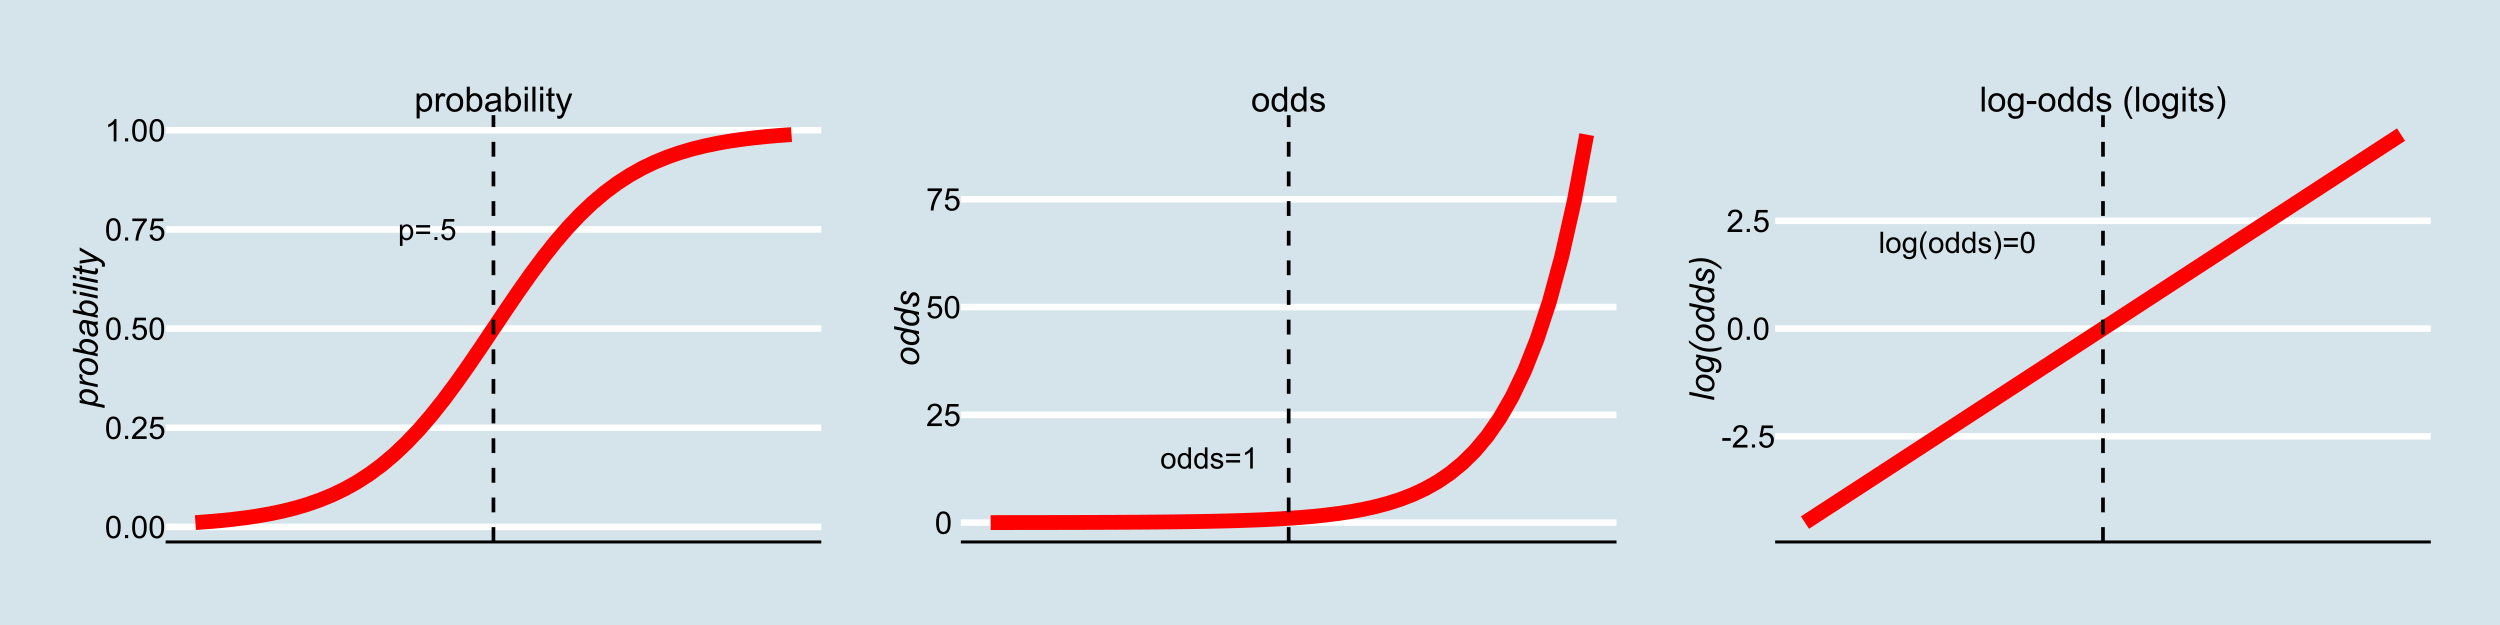 <?xml version="1.0" encoding="UTF-8"?>
<svg xmlns="http://www.w3.org/2000/svg" xmlns:xlink="http://www.w3.org/1999/xlink" width="720pt" height="180pt" viewBox="0 0 720 180" version="1.1">
<defs>
<g>
<symbol overflow="visible" id="glyph0-0">
<path style="stroke:none;" d="M 1.066 0 L 1.066 -5.336 L 5.336 -5.336 L 5.336 0 Z M 1.199 -0.133 L 5.203 -0.133 L 5.203 -5.203 L 1.199 -5.203 Z M 1.199 -0.133 "/>
</symbol>
<symbol overflow="visible" id="glyph0-1">
<path style="stroke:none;" d="M 0.562 1.695 L 0.562 -4.426 L 1.246 -4.426 L 1.246 -3.852 C 1.406 -4.07 1.59 -4.238 1.793 -4.355 C 1.996 -4.465 2.242 -4.523 2.531 -4.527 C 2.906 -4.523 3.238 -4.426 3.531 -4.234 C 3.816 -4.035 4.035 -3.762 4.184 -3.41 C 4.332 -3.055 4.406 -2.664 4.406 -2.246 C 4.406 -1.789 4.324 -1.383 4.16 -1.023 C 3.996 -0.66 3.758 -0.383 3.453 -0.188 C 3.141 0.004 2.816 0.098 2.477 0.102 C 2.223 0.098 1.996 0.051 1.801 -0.055 C 1.598 -0.156 1.438 -0.293 1.312 -0.457 L 1.312 1.695 Z M 1.242 -2.188 C 1.242 -1.613 1.355 -1.191 1.586 -0.922 C 1.816 -0.648 2.098 -0.516 2.426 -0.516 C 2.758 -0.516 3.043 -0.656 3.281 -0.938 C 3.516 -1.219 3.633 -1.656 3.637 -2.25 C 3.633 -2.812 3.516 -3.234 3.289 -3.516 C 3.055 -3.797 2.781 -3.938 2.461 -3.938 C 2.141 -3.938 1.855 -3.785 1.609 -3.488 C 1.363 -3.188 1.242 -2.754 1.242 -2.188 Z M 1.242 -2.188 "/>
</symbol>
<symbol overflow="visible" id="glyph0-2">
<path style="stroke:none;" d="M 4.508 -3.594 L 0.477 -3.594 L 0.477 -4.293 L 4.508 -4.293 Z M 4.508 -1.738 L 0.477 -1.738 L 0.477 -2.438 L 4.508 -2.438 Z M 4.508 -1.738 "/>
</symbol>
<symbol overflow="visible" id="glyph0-3">
<path style="stroke:none;" d="M 0.773 0 L 0.773 -0.855 L 1.629 -0.855 L 1.629 0 Z M 0.773 0 "/>
</symbol>
<symbol overflow="visible" id="glyph0-4">
<path style="stroke:none;" d="M 0.355 -1.602 L 1.141 -1.668 C 1.199 -1.281 1.336 -0.992 1.547 -0.801 C 1.758 -0.605 2.012 -0.508 2.316 -0.512 C 2.676 -0.508 2.984 -0.645 3.234 -0.918 C 3.484 -1.188 3.609 -1.551 3.609 -2.004 C 3.609 -2.434 3.488 -2.77 3.246 -3.016 C 3.004 -3.262 2.688 -3.387 2.305 -3.387 C 2.059 -3.387 1.84 -3.332 1.648 -3.223 C 1.453 -3.113 1.301 -2.969 1.191 -2.797 L 0.488 -2.887 L 1.078 -6.027 L 4.117 -6.027 L 4.117 -5.309 L 1.68 -5.309 L 1.352 -3.668 C 1.715 -3.922 2.098 -4.047 2.504 -4.051 C 3.035 -4.047 3.488 -3.863 3.855 -3.496 C 4.223 -3.125 4.406 -2.648 4.406 -2.07 C 4.406 -1.516 4.242 -1.039 3.922 -0.637 C 3.527 -0.141 2.992 0.105 2.316 0.105 C 1.758 0.105 1.305 -0.047 0.957 -0.359 C 0.602 -0.668 0.402 -1.082 0.355 -1.602 Z M 0.355 -1.602 "/>
</symbol>
<symbol overflow="visible" id="glyph0-5">
<path style="stroke:none;" d="M 0.285 -2.215 C 0.281 -3.031 0.508 -3.637 0.969 -4.035 C 1.344 -4.359 1.809 -4.523 2.359 -4.527 C 2.965 -4.523 3.461 -4.324 3.852 -3.93 C 4.234 -3.527 4.43 -2.977 4.43 -2.277 C 4.43 -1.703 4.344 -1.254 4.172 -0.93 C 4 -0.602 3.75 -0.348 3.426 -0.168 C 3.098 0.012 2.742 0.098 2.359 0.102 C 1.738 0.098 1.238 -0.098 0.855 -0.496 C 0.473 -0.891 0.281 -1.465 0.285 -2.215 Z M 1.055 -2.215 C 1.055 -1.645 1.176 -1.219 1.426 -0.938 C 1.668 -0.656 1.98 -0.516 2.359 -0.516 C 2.73 -0.516 3.039 -0.656 3.289 -0.941 C 3.531 -1.223 3.656 -1.656 3.66 -2.238 C 3.656 -2.785 3.531 -3.199 3.285 -3.48 C 3.035 -3.762 2.727 -3.902 2.359 -3.906 C 1.98 -3.902 1.668 -3.762 1.426 -3.484 C 1.176 -3.199 1.055 -2.777 1.055 -2.215 Z M 1.055 -2.215 "/>
</symbol>
<symbol overflow="visible" id="glyph0-6">
<path style="stroke:none;" d="M 3.434 0 L 3.434 -0.559 C 3.152 -0.117 2.738 0.098 2.195 0.102 C 1.84 0.098 1.516 0.004 1.223 -0.191 C 0.926 -0.383 0.695 -0.656 0.535 -1.008 C 0.371 -1.355 0.293 -1.754 0.293 -2.207 C 0.293 -2.648 0.363 -3.051 0.512 -3.41 C 0.656 -3.77 0.879 -4.043 1.176 -4.238 C 1.469 -4.426 1.797 -4.523 2.164 -4.527 C 2.426 -4.523 2.664 -4.465 2.875 -4.355 C 3.082 -4.238 3.25 -4.094 3.383 -3.918 L 3.383 -6.109 L 4.129 -6.109 L 4.129 0 Z M 1.062 -2.207 C 1.059 -1.641 1.18 -1.219 1.422 -0.938 C 1.66 -0.656 1.941 -0.516 2.266 -0.516 C 2.59 -0.516 2.867 -0.648 3.102 -0.918 C 3.328 -1.184 3.445 -1.594 3.445 -2.145 C 3.445 -2.75 3.328 -3.195 3.094 -3.48 C 2.859 -3.762 2.57 -3.902 2.234 -3.906 C 1.898 -3.902 1.621 -3.766 1.398 -3.496 C 1.172 -3.223 1.059 -2.793 1.062 -2.207 Z M 1.062 -2.207 "/>
</symbol>
<symbol overflow="visible" id="glyph0-7">
<path style="stroke:none;" d="M 0.262 -1.32 L 1.004 -1.438 C 1.043 -1.137 1.16 -0.91 1.352 -0.754 C 1.539 -0.594 1.805 -0.516 2.152 -0.516 C 2.492 -0.516 2.75 -0.586 2.918 -0.727 C 3.082 -0.867 3.164 -1.031 3.168 -1.223 C 3.164 -1.391 3.09 -1.523 2.945 -1.621 C 2.84 -1.688 2.586 -1.773 2.18 -1.875 C 1.629 -2.012 1.246 -2.129 1.035 -2.234 C 0.82 -2.332 0.66 -2.473 0.551 -2.656 C 0.441 -2.832 0.387 -3.031 0.387 -3.25 C 0.387 -3.445 0.43 -3.629 0.523 -3.797 C 0.609 -3.965 0.734 -4.105 0.891 -4.219 C 1.008 -4.305 1.164 -4.375 1.367 -4.438 C 1.566 -4.492 1.785 -4.523 2.016 -4.527 C 2.363 -4.523 2.668 -4.473 2.93 -4.375 C 3.191 -4.273 3.383 -4.137 3.512 -3.969 C 3.633 -3.797 3.723 -3.57 3.773 -3.285 L 3.039 -3.184 C 3.004 -3.41 2.906 -3.59 2.746 -3.719 C 2.586 -3.844 2.359 -3.906 2.07 -3.91 C 1.723 -3.906 1.477 -3.852 1.332 -3.738 C 1.184 -3.621 1.113 -3.488 1.113 -3.34 C 1.113 -3.238 1.141 -3.148 1.203 -3.074 C 1.262 -2.992 1.359 -2.926 1.492 -2.875 C 1.566 -2.848 1.789 -2.785 2.156 -2.684 C 2.684 -2.543 3.051 -2.426 3.266 -2.336 C 3.473 -2.242 3.637 -2.109 3.758 -1.941 C 3.875 -1.766 3.938 -1.555 3.938 -1.301 C 3.938 -1.051 3.863 -0.812 3.719 -0.594 C 3.57 -0.367 3.359 -0.195 3.086 -0.078 C 2.809 0.043 2.5 0.098 2.156 0.102 C 1.578 0.098 1.137 -0.02 0.84 -0.258 C 0.535 -0.496 0.344 -0.848 0.262 -1.32 Z M 0.262 -1.32 "/>
</symbol>
<symbol overflow="visible" id="glyph0-8">
<path style="stroke:none;" d="M 3.18 0 L 2.43 0 L 2.43 -4.781 C 2.246 -4.609 2.008 -4.434 1.719 -4.262 C 1.422 -4.086 1.16 -3.957 0.93 -3.875 L 0.93 -4.602 C 1.348 -4.797 1.715 -5.035 2.027 -5.316 C 2.34 -5.594 2.562 -5.867 2.695 -6.137 L 3.18 -6.137 Z M 3.18 0 "/>
</symbol>
<symbol overflow="visible" id="glyph0-9">
<path style="stroke:none;" d="M 0.547 0 L 0.547 -6.109 L 1.297 -6.109 L 1.297 0 Z M 0.547 0 "/>
</symbol>
<symbol overflow="visible" id="glyph0-10">
<path style="stroke:none;" d="M 0.426 0.367 L 1.156 0.477 C 1.18 0.695 1.266 0.859 1.41 0.969 C 1.594 1.102 1.848 1.172 2.172 1.176 C 2.516 1.172 2.781 1.102 2.973 0.965 C 3.16 0.824 3.289 0.629 3.359 0.383 C 3.395 0.227 3.414 -0.09 3.414 -0.578 C 3.082 -0.191 2.672 0 2.188 0 C 1.574 0 1.105 -0.219 0.773 -0.656 C 0.438 -1.094 0.27 -1.621 0.273 -2.238 C 0.27 -2.66 0.348 -3.047 0.504 -3.406 C 0.656 -3.758 0.875 -4.035 1.168 -4.234 C 1.457 -4.426 1.801 -4.523 2.191 -4.527 C 2.715 -4.523 3.145 -4.312 3.484 -3.895 L 3.484 -4.426 L 4.176 -4.426 L 4.176 -0.602 C 4.172 0.09 4.102 0.574 3.965 0.863 C 3.82 1.148 3.598 1.379 3.297 1.547 C 2.992 1.711 2.617 1.793 2.176 1.797 C 1.645 1.793 1.219 1.672 0.895 1.438 C 0.57 1.195 0.414 0.84 0.426 0.367 Z M 1.047 -2.293 C 1.043 -1.707 1.156 -1.285 1.391 -1.02 C 1.617 -0.754 1.906 -0.621 2.258 -0.621 C 2.602 -0.621 2.891 -0.754 3.125 -1.02 C 3.355 -1.285 3.473 -1.699 3.477 -2.266 C 3.473 -2.805 3.352 -3.215 3.113 -3.492 C 2.871 -3.766 2.582 -3.902 2.246 -3.906 C 1.91 -3.902 1.629 -3.766 1.395 -3.5 C 1.16 -3.227 1.043 -2.824 1.047 -2.293 Z M 1.047 -2.293 "/>
</symbol>
<symbol overflow="visible" id="glyph0-11">
<path style="stroke:none;" d="M 1.996 1.797 C 1.578 1.27 1.227 0.66 0.945 -0.035 C 0.656 -0.734 0.516 -1.461 0.516 -2.215 C 0.516 -2.875 0.621 -3.508 0.836 -4.113 C 1.082 -4.816 1.469 -5.516 1.996 -6.215 L 2.535 -6.215 C 2.195 -5.633 1.973 -5.219 1.867 -4.977 C 1.695 -4.59 1.562 -4.191 1.469 -3.777 C 1.348 -3.254 1.289 -2.73 1.289 -2.207 C 1.289 -0.867 1.703 0.465 2.535 1.797 Z M 1.996 1.797 "/>
</symbol>
<symbol overflow="visible" id="glyph0-12">
<path style="stroke:none;" d="M 1.055 1.797 L 0.516 1.797 C 1.344 0.465 1.758 -0.867 1.762 -2.207 C 1.758 -2.727 1.699 -3.246 1.582 -3.762 C 1.488 -4.18 1.355 -4.578 1.188 -4.965 C 1.074 -5.211 0.852 -5.629 0.516 -6.215 L 1.055 -6.215 C 1.578 -5.516 1.965 -4.816 2.215 -4.113 C 2.426 -3.508 2.531 -2.875 2.535 -2.215 C 2.531 -1.461 2.387 -0.734 2.102 -0.035 C 1.812 0.66 1.465 1.27 1.055 1.797 Z M 1.055 1.797 "/>
</symbol>
<symbol overflow="visible" id="glyph0-13">
<path style="stroke:none;" d="M 0.355 -3.012 C 0.352 -3.734 0.426 -4.316 0.578 -4.758 C 0.723 -5.195 0.941 -5.535 1.238 -5.777 C 1.527 -6.016 1.898 -6.133 2.348 -6.137 C 2.672 -6.133 2.961 -6.066 3.211 -5.938 C 3.457 -5.801 3.66 -5.609 3.82 -5.363 C 3.98 -5.113 4.105 -4.812 4.199 -4.457 C 4.289 -4.098 4.336 -3.617 4.34 -3.012 C 4.336 -2.293 4.262 -1.715 4.117 -1.277 C 3.969 -0.836 3.75 -0.492 3.457 -0.254 C 3.16 -0.012 2.789 0.105 2.348 0.105 C 1.758 0.105 1.293 -0.105 0.957 -0.531 C 0.551 -1.035 0.352 -1.863 0.355 -3.012 Z M 1.125 -3.012 C 1.125 -2.008 1.242 -1.34 1.477 -1.008 C 1.711 -0.676 2 -0.508 2.348 -0.512 C 2.688 -0.508 2.977 -0.676 3.215 -1.012 C 3.445 -1.344 3.562 -2.012 3.566 -3.012 C 3.562 -4.02 3.445 -4.688 3.215 -5.02 C 2.977 -5.348 2.684 -5.512 2.34 -5.516 C 1.988 -5.512 1.715 -5.367 1.512 -5.078 C 1.254 -4.703 1.125 -4.016 1.125 -3.012 Z M 1.125 -3.012 "/>
</symbol>
<symbol overflow="visible" id="glyph1-0">
<path style="stroke:none;" d="M 1.125 0 L 1.125 -5.625 L 5.625 -5.625 L 5.625 0 Z M 1.266 -0.141 L 5.484 -0.141 L 5.484 -5.484 L 1.266 -5.484 Z M 1.266 -0.141 "/>
</symbol>
<symbol overflow="visible" id="glyph1-1">
<path style="stroke:none;" d="M 0.375 -3.176 C 0.375 -3.938 0.453 -4.551 0.609 -5.016 C 0.766 -5.477 0.996 -5.832 1.305 -6.09 C 1.613 -6.34 2.004 -6.469 2.473 -6.469 C 2.816 -6.469 3.117 -6.398 3.383 -6.258 C 3.641 -6.117 3.855 -5.914 4.027 -5.656 C 4.195 -5.391 4.332 -5.074 4.43 -4.699 C 4.523 -4.324 4.57 -3.816 4.574 -3.176 C 4.57 -2.418 4.492 -1.805 4.34 -1.344 C 4.184 -0.875 3.953 -0.52 3.645 -0.27 C 3.332 -0.02 2.941 0.105 2.473 0.109 C 1.852 0.105 1.363 -0.113 1.012 -0.559 C 0.586 -1.09 0.375 -1.965 0.375 -3.176 Z M 1.188 -3.176 C 1.184 -2.117 1.309 -1.41 1.559 -1.062 C 1.805 -0.711 2.109 -0.539 2.473 -0.539 C 2.836 -0.539 3.141 -0.715 3.391 -1.066 C 3.637 -1.418 3.762 -2.121 3.762 -3.176 C 3.762 -4.238 3.637 -4.941 3.391 -5.289 C 3.141 -5.637 2.832 -5.812 2.465 -5.812 C 2.102 -5.812 1.812 -5.656 1.594 -5.352 C 1.32 -4.957 1.184 -4.234 1.188 -3.176 Z M 1.188 -3.176 "/>
</symbol>
<symbol overflow="visible" id="glyph1-2">
<path style="stroke:none;" d="M 0.816 0 L 0.816 -0.902 L 1.719 -0.902 L 1.719 0 Z M 0.816 0 "/>
</symbol>
<symbol overflow="visible" id="glyph1-3">
<path style="stroke:none;" d="M 4.531 -0.762 L 4.531 0 L 0.273 0 C 0.266 -0.188 0.297 -0.371 0.363 -0.551 C 0.473 -0.84 0.645 -1.125 0.883 -1.406 C 1.121 -1.688 1.469 -2.012 1.922 -2.383 C 2.617 -2.953 3.09 -3.406 3.34 -3.746 C 3.586 -4.078 3.707 -4.398 3.711 -4.699 C 3.707 -5.012 3.594 -5.273 3.371 -5.488 C 3.145 -5.703 2.855 -5.812 2.496 -5.812 C 2.113 -5.812 1.809 -5.695 1.582 -5.469 C 1.352 -5.238 1.234 -4.926 1.234 -4.523 L 0.422 -4.605 C 0.477 -5.211 0.684 -5.672 1.047 -5.992 C 1.41 -6.309 1.898 -6.469 2.516 -6.469 C 3.129 -6.469 3.617 -6.297 3.98 -5.953 C 4.34 -5.609 4.523 -5.184 4.523 -4.68 C 4.523 -4.418 4.469 -4.164 4.363 -3.918 C 4.258 -3.668 4.082 -3.406 3.84 -3.133 C 3.59 -2.855 3.184 -2.477 2.617 -2 C 2.141 -1.598 1.836 -1.328 1.703 -1.188 C 1.566 -1.043 1.457 -0.902 1.371 -0.762 Z M 4.531 -0.762 "/>
</symbol>
<symbol overflow="visible" id="glyph1-4">
<path style="stroke:none;" d="M 0.375 -1.688 L 1.203 -1.758 C 1.262 -1.352 1.406 -1.047 1.633 -0.844 C 1.855 -0.641 2.125 -0.539 2.445 -0.539 C 2.82 -0.539 3.145 -0.68 3.41 -0.969 C 3.672 -1.254 3.801 -1.637 3.805 -2.113 C 3.801 -2.562 3.676 -2.918 3.426 -3.18 C 3.172 -3.441 2.84 -3.574 2.43 -3.574 C 2.172 -3.574 1.941 -3.516 1.738 -3.398 C 1.531 -3.281 1.371 -3.129 1.258 -2.949 L 0.516 -3.047 L 1.137 -6.355 L 4.344 -6.355 L 4.344 -5.598 L 1.77 -5.598 L 1.422 -3.867 C 1.809 -4.137 2.215 -4.27 2.641 -4.273 C 3.199 -4.27 3.672 -4.074 4.062 -3.688 C 4.445 -3.293 4.641 -2.793 4.645 -2.184 C 4.641 -1.598 4.473 -1.094 4.137 -0.672 C 3.723 -0.152 3.156 0.105 2.445 0.109 C 1.852 0.105 1.375 -0.055 1.008 -0.383 C 0.637 -0.707 0.426 -1.145 0.375 -1.688 Z M 0.375 -1.688 "/>
</symbol>
<symbol overflow="visible" id="glyph1-5">
<path style="stroke:none;" d="M 0.426 -5.598 L 0.426 -6.359 L 4.598 -6.359 L 4.598 -5.742 C 4.184 -5.305 3.777 -4.723 3.375 -4.004 C 2.973 -3.277 2.66 -2.535 2.445 -1.77 C 2.281 -1.23 2.18 -0.641 2.141 0 L 1.328 0 C 1.332 -0.508 1.43 -1.117 1.625 -1.836 C 1.812 -2.551 2.086 -3.246 2.445 -3.914 C 2.797 -4.578 3.176 -5.137 3.582 -5.598 Z M 0.426 -5.598 "/>
</symbol>
<symbol overflow="visible" id="glyph1-6">
<path style="stroke:none;" d="M 3.352 0 L 2.562 0 L 2.562 -5.039 C 2.367 -4.859 2.117 -4.676 1.812 -4.496 C 1.5 -4.309 1.223 -4.172 0.98 -4.086 L 0.98 -4.852 C 1.418 -5.059 1.805 -5.309 2.141 -5.605 C 2.469 -5.898 2.703 -6.188 2.844 -6.469 L 3.352 -6.469 Z M 3.352 0 "/>
</symbol>
<symbol overflow="visible" id="glyph1-7">
<path style="stroke:none;" d="M 0.285 -1.934 L 0.285 -2.73 L 2.715 -2.73 L 2.715 -1.934 Z M 0.285 -1.934 "/>
</symbol>
<symbol overflow="visible" id="glyph2-0">
<path style="stroke:none;" d="M 0 -1.25 L -6.25 -1.25 L -6.25 -6.25 L 0 -6.25 Z M -0.156 -1.406 L -0.156 -6.094 L -6.094 -6.094 L -6.094 -1.406 Z M -0.156 -1.406 "/>
</symbol>
<symbol overflow="visible" id="glyph2-1">
<path style="stroke:none;" d="M 1.988 0.102 L -5.188 -1.398 L -5.188 -2.211 L -4.461 -2.062 C -4.773 -2.363 -4.996 -2.633 -5.121 -2.875 C -5.242 -3.113 -5.301 -3.367 -5.305 -3.633 C -5.301 -4.125 -5.121 -4.535 -4.762 -4.863 C -4.398 -5.188 -3.883 -5.348 -3.219 -5.352 C -2.672 -5.348 -2.18 -5.258 -1.738 -5.082 C -1.293 -4.898 -0.938 -4.68 -0.668 -4.422 C -0.395 -4.16 -0.195 -3.898 -0.07 -3.633 C 0.055 -3.367 0.117 -3.094 0.117 -2.812 C 0.117 -2.188 -0.195 -1.703 -0.828 -1.367 L 1.988 -0.781 Z M -2.117 -1.645 C -1.727 -1.641 -1.461 -1.668 -1.312 -1.727 C -1.102 -1.809 -0.93 -1.941 -0.801 -2.129 C -0.668 -2.309 -0.602 -2.523 -0.605 -2.773 C -0.602 -3.277 -0.887 -3.688 -1.461 -4.004 C -2.031 -4.312 -2.617 -4.469 -3.211 -4.473 C -3.648 -4.469 -3.988 -4.363 -4.23 -4.156 C -4.469 -3.945 -4.586 -3.688 -4.59 -3.375 C -4.586 -3.148 -4.527 -2.938 -4.41 -2.75 C -4.289 -2.555 -4.113 -2.379 -3.879 -2.215 C -3.641 -2.051 -3.352 -1.914 -3.012 -1.805 C -2.668 -1.695 -2.367 -1.641 -2.117 -1.645 Z M -2.117 -1.645 "/>
</symbol>
<symbol overflow="visible" id="glyph2-2">
<path style="stroke:none;" d="M 0 -0.332 L -5.188 -1.418 L -5.188 -2.199 L -4.125 -1.977 C -4.523 -2.242 -4.82 -2.504 -5.016 -2.762 C -5.207 -3.012 -5.301 -3.273 -5.305 -3.547 C -5.301 -3.719 -5.238 -3.938 -5.113 -4.195 L -4.293 -3.832 C -4.398 -3.68 -4.453 -3.512 -4.457 -3.332 C -4.453 -3.02 -4.281 -2.703 -3.938 -2.379 C -3.594 -2.051 -2.973 -1.793 -2.078 -1.613 L 0 -1.172 Z M 0 -0.332 "/>
</symbol>
<symbol overflow="visible" id="glyph2-3">
<path style="stroke:none;" d="M -1.969 -0.488 C -2.977 -0.484 -3.812 -0.785 -4.484 -1.383 C -5.027 -1.875 -5.301 -2.52 -5.305 -3.316 C -5.301 -3.941 -5.105 -4.441 -4.719 -4.824 C -4.324 -5.203 -3.797 -5.395 -3.133 -5.398 C -2.535 -5.395 -1.98 -5.277 -1.473 -5.039 C -0.957 -4.797 -0.566 -4.453 -0.293 -4.012 C -0.02 -3.562 0.117 -3.094 0.117 -2.609 C 0.117 -2.199 0.031 -1.832 -0.141 -1.504 C -0.312 -1.172 -0.555 -0.922 -0.871 -0.75 C -1.188 -0.574 -1.555 -0.484 -1.969 -0.488 Z M -2.055 -1.371 C -1.566 -1.371 -1.195 -1.488 -0.945 -1.723 C -0.688 -1.957 -0.562 -2.254 -0.566 -2.617 C -0.562 -2.801 -0.602 -2.988 -0.68 -3.176 C -0.758 -3.363 -0.875 -3.535 -1.031 -3.695 C -1.188 -3.855 -1.363 -3.992 -1.562 -4.105 C -1.762 -4.215 -1.977 -4.305 -2.211 -4.375 C -2.531 -4.473 -2.844 -4.523 -3.141 -4.527 C -3.609 -4.523 -3.973 -4.406 -4.23 -4.172 C -4.488 -3.938 -4.617 -3.641 -4.617 -3.281 C -4.617 -3.004 -4.551 -2.75 -4.418 -2.523 C -4.285 -2.293 -4.09 -2.086 -3.84 -1.906 C -3.582 -1.719 -3.289 -1.586 -2.957 -1.5 C -2.617 -1.414 -2.316 -1.371 -2.055 -1.371 Z M -2.055 -1.371 "/>
</symbol>
<symbol overflow="visible" id="glyph2-4">
<path style="stroke:none;" d="M 0 -0.332 L -7.156 -1.828 L -7.156 -2.711 L -4.602 -2.18 C -4.852 -2.457 -5.035 -2.707 -5.145 -2.938 C -5.25 -3.164 -5.301 -3.402 -5.305 -3.652 C -5.301 -4.133 -5.121 -4.539 -4.762 -4.863 C -4.398 -5.188 -3.871 -5.348 -3.184 -5.352 C -2.723 -5.348 -2.305 -5.285 -1.922 -5.156 C -1.539 -5.023 -1.219 -4.859 -0.961 -4.672 C -0.703 -4.477 -0.496 -4.277 -0.344 -4.074 C -0.188 -3.867 -0.074 -3.66 0 -3.445 C 0.078 -3.23 0.117 -3.023 0.117 -2.828 C 0.117 -2.48 0.027 -2.18 -0.152 -1.922 C -0.332 -1.66 -0.605 -1.457 -0.98 -1.312 L 0 -1.109 Z M -2.129 -1.641 L -1.961 -1.637 C -1.516 -1.633 -1.18 -1.738 -0.949 -1.953 C -0.719 -2.16 -0.602 -2.426 -0.605 -2.742 C -0.602 -3.051 -0.711 -3.332 -0.93 -3.594 C -1.145 -3.852 -1.48 -4.066 -1.941 -4.234 C -2.398 -4.398 -2.824 -4.48 -3.211 -4.484 C -3.648 -4.48 -3.984 -4.375 -4.227 -4.168 C -4.465 -3.953 -4.586 -3.695 -4.59 -3.391 C -4.586 -3.066 -4.465 -2.773 -4.219 -2.508 C -3.973 -2.242 -3.594 -2.02 -3.086 -1.84 C -2.703 -1.707 -2.383 -1.641 -2.129 -1.641 Z M -2.129 -1.641 "/>
</symbol>
<symbol overflow="visible" id="glyph2-5">
<path style="stroke:none;" d="M -0.645 -3.828 C -0.379 -3.516 -0.184 -3.223 -0.066 -2.941 C 0.059 -2.66 0.117 -2.355 0.117 -2.035 C 0.117 -1.555 -0.023 -1.172 -0.305 -0.879 C -0.586 -0.586 -0.945 -0.438 -1.387 -0.441 C -1.672 -0.438 -1.93 -0.504 -2.156 -0.637 C -2.379 -0.766 -2.555 -0.941 -2.691 -1.16 C -2.824 -1.379 -2.922 -1.645 -2.984 -1.965 C -3.02 -2.16 -3.051 -2.539 -3.074 -3.094 C -3.094 -3.648 -3.152 -4.047 -3.25 -4.289 C -3.488 -4.355 -3.688 -4.387 -3.852 -4.391 C -4.055 -4.387 -4.219 -4.312 -4.336 -4.164 C -4.496 -3.957 -4.574 -3.656 -4.578 -3.266 C -4.574 -2.891 -4.492 -2.59 -4.332 -2.355 C -4.164 -2.121 -3.934 -1.949 -3.633 -1.84 L -3.711 -0.949 C -4.223 -1.129 -4.617 -1.414 -4.895 -1.812 C -5.164 -2.203 -5.301 -2.703 -5.305 -3.312 C -5.301 -3.949 -5.148 -4.457 -4.844 -4.836 C -4.613 -5.117 -4.316 -5.262 -3.953 -5.266 C -3.676 -5.262 -3.355 -5.219 -2.992 -5.141 L -1.703 -4.852 C -1.293 -4.762 -0.961 -4.715 -0.703 -4.719 C -0.539 -4.715 -0.305 -4.75 0 -4.824 L 0 -3.93 C -0.168 -3.879 -0.383 -3.844 -0.645 -3.828 Z M -2.625 -4.156 C -2.578 -4.027 -2.539 -3.895 -2.516 -3.758 C -2.484 -3.613 -2.457 -3.379 -2.43 -3.047 C -2.383 -2.531 -2.324 -2.168 -2.258 -1.957 C -2.184 -1.746 -2.074 -1.586 -1.922 -1.48 C -1.77 -1.371 -1.598 -1.316 -1.414 -1.32 C -1.164 -1.316 -0.961 -1.402 -0.805 -1.574 C -0.641 -1.742 -0.562 -1.984 -0.566 -2.305 C -0.562 -2.594 -0.641 -2.875 -0.797 -3.148 C -0.953 -3.414 -1.168 -3.629 -1.445 -3.789 C -1.719 -3.941 -2.113 -4.062 -2.625 -4.156 Z M -2.625 -4.156 "/>
</symbol>
<symbol overflow="visible" id="glyph2-6">
<path style="stroke:none;" d="M -6.156 -1.586 L -7.156 -1.797 L -7.156 -2.676 L -6.156 -2.465 Z M 0 -0.297 L -5.188 -1.383 L -5.188 -2.266 L 0 -1.18 Z M 0 -0.297 "/>
</symbol>
<symbol overflow="visible" id="glyph2-7">
<path style="stroke:none;" d="M 0 -0.266 L -7.156 -1.758 L -7.156 -2.641 L 0 -1.148 Z M 0 -0.266 "/>
</symbol>
<symbol overflow="visible" id="glyph2-8">
<path style="stroke:none;" d="M -0.719 -2.398 L 0.004 -2.25 C 0.059 -2.039 0.086 -1.832 0.09 -1.637 C 0.086 -1.281 0.004 -1.004 -0.172 -0.797 C -0.297 -0.641 -0.477 -0.562 -0.703 -0.562 C -0.816 -0.562 -1.078 -0.602 -1.488 -0.688 L -4.5 -1.32 L -4.5 -0.621 L -5.188 -0.762 L -5.188 -1.461 L -6.461 -1.73 L -7.07 -2.738 L -5.188 -2.344 L -5.188 -3.215 L -4.5 -3.066 L -4.5 -2.203 L -1.637 -1.602 C -1.27 -1.523 -1.051 -1.488 -0.98 -1.488 C -0.871 -1.488 -0.793 -1.516 -0.742 -1.578 C -0.684 -1.637 -0.656 -1.738 -0.66 -1.875 C -0.656 -2.07 -0.676 -2.242 -0.719 -2.398 Z M -0.719 -2.398 "/>
</symbol>
<symbol overflow="visible" id="glyph2-9">
<path style="stroke:none;" d="M 2 0 L 1.172 -0.055 C 1.223 -0.234 1.246 -0.414 1.25 -0.586 C 1.246 -0.766 1.207 -0.91 1.129 -1.02 C 1.02 -1.16 0.816 -1.316 0.523 -1.488 L 0.016 -1.773 L -5.188 -0.91 L -5.188 -1.777 L -2.562 -2.168 C -2.039 -2.246 -1.523 -2.312 -1.012 -2.367 L -5.188 -4.688 L -5.188 -5.609 L 0.688 -2.305 C 1.258 -1.984 1.637 -1.703 1.824 -1.453 C 2.008 -1.203 2.102 -0.918 2.105 -0.602 C 2.102 -0.395 2.066 -0.195 2 0 Z M 2 0 "/>
</symbol>
<symbol overflow="visible" id="glyph2-10">
<path style="stroke:none;" d="M -0.75 -3.828 C -0.172 -3.32 0.117 -2.793 0.117 -2.246 C 0.117 -1.75 -0.062 -1.34 -0.426 -1.016 C -0.789 -0.688 -1.316 -0.527 -2.008 -0.527 C -2.637 -0.527 -3.215 -0.656 -3.738 -0.914 C -4.262 -1.172 -4.652 -1.496 -4.914 -1.887 C -5.172 -2.277 -5.301 -2.668 -5.305 -3.059 C -5.301 -3.699 -4.992 -4.184 -4.371 -4.516 L -7.156 -5.102 L -7.156 -5.98 L 0 -4.488 L 0 -3.672 Z M -2.172 -1.406 C -1.809 -1.406 -1.523 -1.441 -1.32 -1.512 C -1.109 -1.582 -0.938 -1.703 -0.797 -1.879 C -0.656 -2.051 -0.586 -2.258 -0.59 -2.5 C -0.586 -2.898 -0.793 -3.262 -1.215 -3.59 C -1.766 -4.023 -2.449 -4.242 -3.266 -4.242 C -3.672 -4.242 -3.992 -4.133 -4.227 -3.918 C -4.453 -3.703 -4.57 -3.434 -4.574 -3.109 C -4.57 -2.895 -4.523 -2.703 -4.434 -2.531 C -4.336 -2.355 -4.176 -2.18 -3.953 -2.012 C -3.723 -1.84 -3.434 -1.699 -3.09 -1.582 C -2.738 -1.465 -2.434 -1.406 -2.172 -1.406 Z M -2.172 -1.406 "/>
</symbol>
<symbol overflow="visible" id="glyph2-11">
<path style="stroke:none;" d="M -1.773 -0.414 L -1.828 -1.301 C -1.57 -1.297 -1.352 -1.332 -1.176 -1.414 C -0.992 -1.488 -0.844 -1.633 -0.734 -1.848 C -0.617 -2.055 -0.562 -2.301 -0.566 -2.582 C -0.562 -2.969 -0.641 -3.262 -0.801 -3.461 C -0.953 -3.652 -1.137 -3.75 -1.352 -3.754 C -1.504 -3.75 -1.648 -3.691 -1.785 -3.578 C -1.922 -3.457 -2.09 -3.164 -2.293 -2.695 C -2.488 -2.227 -2.629 -1.926 -2.715 -1.801 C -2.844 -1.582 -3 -1.418 -3.184 -1.309 C -3.363 -1.195 -3.574 -1.141 -3.809 -1.145 C -4.215 -1.141 -4.566 -1.305 -4.863 -1.633 C -5.156 -1.957 -5.301 -2.414 -5.305 -3 C -5.301 -3.648 -5.152 -4.141 -4.852 -4.484 C -4.547 -4.82 -4.148 -5 -3.66 -5.016 L -3.602 -4.148 C -3.91 -4.137 -4.156 -4.027 -4.344 -3.82 C -4.523 -3.609 -4.617 -3.312 -4.617 -2.934 C -4.617 -2.625 -4.547 -2.387 -4.406 -2.223 C -4.266 -2.051 -4.113 -1.969 -3.953 -1.969 C -3.789 -1.969 -3.645 -2.039 -3.523 -2.188 C -3.438 -2.281 -3.309 -2.535 -3.133 -2.945 C -2.84 -3.621 -2.609 -4.047 -2.441 -4.223 C -2.168 -4.5 -1.84 -4.641 -1.453 -4.645 C -1.195 -4.641 -0.941 -4.562 -0.699 -4.406 C -0.449 -4.25 -0.254 -4.008 -0.105 -3.684 C 0.043 -3.359 0.117 -2.977 0.117 -2.539 C 0.117 -1.938 -0.031 -1.43 -0.328 -1.012 C -0.625 -0.59 -1.105 -0.391 -1.773 -0.414 Z M -1.773 -0.414 "/>
</symbol>
<symbol overflow="visible" id="glyph2-12">
<path style="stroke:none;" d="M 0.469 -0.281 L 0.551 -1.176 C 0.754 -1.168 0.902 -1.191 1.004 -1.25 C 1.102 -1.301 1.184 -1.391 1.242 -1.516 C 1.312 -1.672 1.348 -1.879 1.348 -2.133 C 1.348 -2.664 1.207 -3.047 0.934 -3.285 C 0.746 -3.438 0.348 -3.578 -0.277 -3.711 L -0.699 -3.797 C -0.23 -3.336 0 -2.848 0 -2.336 C 0 -1.809 -0.191 -1.367 -0.578 -1.016 C -0.961 -0.66 -1.508 -0.484 -2.219 -0.488 C -2.797 -0.484 -3.332 -0.625 -3.82 -0.906 C -4.309 -1.184 -4.676 -1.516 -4.93 -1.898 C -5.176 -2.281 -5.301 -2.676 -5.305 -3.086 C -5.301 -3.762 -4.98 -4.285 -4.336 -4.656 L -5.188 -4.836 L -5.188 -5.645 L -0.18 -4.602 C 0.371 -4.484 0.797 -4.336 1.105 -4.148 C 1.41 -3.961 1.648 -3.703 1.82 -3.375 C 1.988 -3.047 2.074 -2.664 2.074 -2.23 C 2.074 -1.812 2.02 -1.453 1.914 -1.152 C 1.805 -0.852 1.648 -0.629 1.441 -0.48 C 1.234 -0.332 0.996 -0.258 0.734 -0.258 C 0.648 -0.258 0.562 -0.266 0.469 -0.281 Z M -2.297 -1.387 C -1.938 -1.383 -1.668 -1.418 -1.492 -1.488 C -1.238 -1.586 -1.047 -1.723 -0.918 -1.906 C -0.785 -2.086 -0.719 -2.289 -0.723 -2.508 C -0.719 -2.797 -0.82 -3.086 -1.027 -3.375 C -1.227 -3.66 -1.543 -3.891 -1.973 -4.07 C -2.398 -4.246 -2.805 -4.336 -3.191 -4.336 C -3.617 -4.336 -3.957 -4.215 -4.211 -3.98 C -4.461 -3.742 -4.586 -3.453 -4.59 -3.105 C -4.586 -2.891 -4.527 -2.68 -4.414 -2.48 C -4.297 -2.277 -4.121 -2.09 -3.887 -1.918 C -3.648 -1.738 -3.367 -1.605 -3.039 -1.52 C -2.707 -1.426 -2.461 -1.383 -2.297 -1.387 Z M -2.297 -1.387 "/>
</symbol>
<symbol overflow="visible" id="glyph2-13">
<path style="stroke:none;" d="M 2.105 -1.609 C 0.98 -1.098 -0.168 -0.844 -1.348 -0.844 C -2.137 -0.844 -2.867 -0.945 -3.547 -1.152 C -4.223 -1.359 -4.895 -1.676 -5.562 -2.102 C -6 -2.379 -6.574 -2.824 -7.281 -3.441 L -7.281 -4.133 C -6.871 -3.746 -6.297 -3.344 -5.562 -2.922 C -4.82 -2.496 -4.094 -2.188 -3.383 -1.996 C -2.664 -1.805 -1.949 -1.711 -1.234 -1.711 C -0.16 -1.711 0.949 -1.895 2.105 -2.27 Z M 2.105 -1.609 "/>
</symbol>
<symbol overflow="visible" id="glyph2-14">
<path style="stroke:none;" d="M -7.281 -1.984 C -6.16 -2.496 -5.012 -2.754 -3.832 -2.754 C -3.043 -2.754 -2.309 -2.648 -1.629 -2.441 C -0.949 -2.234 -0.277 -1.922 0.387 -1.5 C 0.828 -1.215 1.398 -0.766 2.105 -0.156 L 2.105 0.531 C 1.691 0.152 1.117 -0.246 0.379 -0.672 C -0.359 -1.098 -1.082 -1.406 -1.793 -1.598 C -2.504 -1.789 -3.219 -1.887 -3.945 -1.887 C -5.016 -1.887 -6.129 -1.699 -7.281 -1.324 Z M -7.281 -1.984 "/>
</symbol>
<symbol overflow="visible" id="glyph3-0">
<path style="stroke:none;" d="M 1.25 0 L 1.25 -6.25 L 6.25 -6.25 L 6.25 0 Z M 1.406 -0.156 L 6.094 -0.156 L 6.094 -6.094 L 1.406 -6.094 Z M 1.406 -0.156 "/>
</symbol>
<symbol overflow="visible" id="glyph3-1">
<path style="stroke:none;" d="M 0.66 1.988 L 0.66 -5.188 L 1.461 -5.188 L 1.461 -4.512 C 1.645 -4.773 1.859 -4.969 2.098 -5.105 C 2.336 -5.234 2.625 -5.301 2.965 -5.305 C 3.406 -5.301 3.797 -5.188 4.137 -4.961 C 4.473 -4.73 4.727 -4.41 4.902 -3.996 C 5.07 -3.582 5.156 -3.125 5.16 -2.633 C 5.156 -2.098 5.062 -1.621 4.875 -1.199 C 4.684 -0.773 4.406 -0.449 4.043 -0.223 C 3.68 0.004 3.297 0.117 2.898 0.117 C 2.605 0.117 2.344 0.059 2.109 -0.066 C 1.875 -0.188 1.684 -0.348 1.539 -0.539 L 1.539 1.988 Z M 1.453 -2.562 C 1.453 -1.891 1.586 -1.398 1.859 -1.082 C 2.125 -0.762 2.453 -0.602 2.844 -0.605 C 3.23 -0.602 3.566 -0.77 3.844 -1.102 C 4.121 -1.43 4.258 -1.941 4.262 -2.637 C 4.258 -3.297 4.121 -3.789 3.852 -4.121 C 3.578 -4.445 3.258 -4.609 2.883 -4.613 C 2.508 -4.609 2.176 -4.434 1.887 -4.086 C 1.598 -3.734 1.453 -3.227 1.453 -2.562 Z M 1.453 -2.562 "/>
</symbol>
<symbol overflow="visible" id="glyph3-2">
<path style="stroke:none;" d="M 0.648 0 L 0.648 -5.188 L 1.441 -5.188 L 1.441 -4.398 C 1.641 -4.766 1.824 -5.008 2 -5.129 C 2.168 -5.242 2.355 -5.301 2.562 -5.305 C 2.855 -5.301 3.16 -5.207 3.469 -5.02 L 3.164 -4.203 C 2.949 -4.328 2.734 -4.395 2.52 -4.395 C 2.324 -4.395 2.148 -4.336 2 -4.219 C 1.844 -4.102 1.738 -3.941 1.676 -3.742 C 1.574 -3.426 1.523 -3.082 1.527 -2.715 L 1.527 0 Z M 0.648 0 "/>
</symbol>
<symbol overflow="visible" id="glyph3-3">
<path style="stroke:none;" d="M 0.332 -2.594 C 0.328 -3.551 0.594 -4.262 1.133 -4.727 C 1.574 -5.109 2.121 -5.301 2.766 -5.305 C 3.477 -5.301 4.059 -5.066 4.512 -4.602 C 4.965 -4.133 5.191 -3.488 5.191 -2.664 C 5.191 -1.996 5.09 -1.473 4.891 -1.09 C 4.688 -0.707 4.395 -0.41 4.016 -0.199 C 3.629 0.012 3.215 0.117 2.766 0.117 C 2.039 0.117 1.449 -0.113 1.004 -0.582 C 0.551 -1.043 0.328 -1.715 0.332 -2.594 Z M 1.234 -2.594 C 1.23 -1.926 1.375 -1.43 1.668 -1.102 C 1.957 -0.77 2.324 -0.602 2.766 -0.605 C 3.199 -0.602 3.559 -0.77 3.852 -1.102 C 4.141 -1.434 4.289 -1.938 4.289 -2.621 C 4.289 -3.262 4.141 -3.75 3.852 -4.078 C 3.555 -4.406 3.195 -4.57 2.766 -4.574 C 2.324 -4.57 1.957 -4.406 1.668 -4.082 C 1.375 -3.75 1.23 -3.254 1.234 -2.594 Z M 1.234 -2.594 "/>
</symbol>
<symbol overflow="visible" id="glyph3-4">
<path style="stroke:none;" d="M 1.469 0 L 0.656 0 L 0.656 -7.156 L 1.531 -7.156 L 1.531 -4.605 C 1.898 -5.07 2.375 -5.301 2.953 -5.305 C 3.273 -5.301 3.574 -5.238 3.859 -5.109 C 4.145 -4.98 4.379 -4.797 4.562 -4.566 C 4.746 -4.332 4.891 -4.055 4.996 -3.727 C 5.098 -3.398 5.148 -3.047 5.152 -2.672 C 5.148 -1.781 4.93 -1.094 4.492 -0.609 C 4.051 -0.125 3.523 0.117 2.91 0.117 C 2.297 0.117 1.816 -0.137 1.469 -0.648 Z M 1.461 -2.633 C 1.457 -2.008 1.543 -1.559 1.715 -1.285 C 1.988 -0.828 2.363 -0.602 2.836 -0.605 C 3.219 -0.602 3.551 -0.77 3.832 -1.105 C 4.113 -1.438 4.254 -1.934 4.254 -2.598 C 4.254 -3.27 4.117 -3.77 3.848 -4.094 C 3.578 -4.414 3.254 -4.574 2.875 -4.578 C 2.488 -4.574 2.156 -4.41 1.879 -4.078 C 1.598 -3.742 1.457 -3.258 1.461 -2.633 Z M 1.461 -2.633 "/>
</symbol>
<symbol overflow="visible" id="glyph3-5">
<path style="stroke:none;" d="M 4.043 -0.641 C 3.715 -0.359 3.398 -0.164 3.102 -0.055 C 2.797 0.062 2.477 0.117 2.133 0.117 C 1.562 0.117 1.125 -0.02 0.82 -0.301 C 0.512 -0.574 0.355 -0.93 0.359 -1.367 C 0.355 -1.617 0.414 -1.852 0.531 -2.062 C 0.645 -2.273 0.797 -2.441 0.988 -2.566 C 1.172 -2.691 1.383 -2.785 1.621 -2.855 C 1.789 -2.898 2.051 -2.945 2.402 -2.988 C 3.113 -3.074 3.633 -3.172 3.969 -3.289 C 3.969 -3.406 3.973 -3.484 3.977 -3.52 C 3.973 -3.875 3.891 -4.129 3.727 -4.277 C 3.5 -4.473 3.164 -4.57 2.727 -4.574 C 2.309 -4.57 2.004 -4.496 1.809 -4.355 C 1.609 -4.207 1.465 -3.953 1.371 -3.59 L 0.512 -3.707 C 0.586 -4.07 0.715 -4.367 0.898 -4.598 C 1.074 -4.82 1.336 -4.996 1.676 -5.121 C 2.012 -5.242 2.402 -5.301 2.852 -5.305 C 3.293 -5.301 3.652 -5.25 3.93 -5.148 C 4.203 -5.043 4.406 -4.91 4.539 -4.754 C 4.668 -4.59 4.758 -4.391 4.812 -4.156 C 4.84 -4 4.855 -3.73 4.859 -3.344 L 4.859 -2.172 C 4.855 -1.352 4.875 -0.836 4.914 -0.621 C 4.949 -0.402 5.023 -0.195 5.137 0 L 4.219 0 C 4.125 -0.18 4.066 -0.391 4.043 -0.641 Z M 3.969 -2.602 C 3.648 -2.469 3.172 -2.355 2.535 -2.27 C 2.172 -2.215 1.914 -2.156 1.766 -2.094 C 1.613 -2.023 1.5 -1.93 1.418 -1.809 C 1.336 -1.68 1.293 -1.539 1.297 -1.391 C 1.293 -1.152 1.383 -0.957 1.562 -0.805 C 1.738 -0.645 2 -0.566 2.344 -0.57 C 2.68 -0.566 2.98 -0.641 3.246 -0.793 C 3.508 -0.938 3.699 -1.141 3.828 -1.402 C 3.918 -1.598 3.965 -1.891 3.969 -2.281 Z M 3.969 -2.602 "/>
</symbol>
<symbol overflow="visible" id="glyph3-6">
<path style="stroke:none;" d="M 0.664 -6.148 L 0.664 -7.156 L 1.543 -7.156 L 1.543 -6.148 Z M 0.664 0 L 0.664 -5.188 L 1.543 -5.188 L 1.543 0 Z M 0.664 0 "/>
</symbol>
<symbol overflow="visible" id="glyph3-7">
<path style="stroke:none;" d="M 0.641 0 L 0.641 -7.156 L 1.52 -7.156 L 1.52 0 Z M 0.641 0 "/>
</symbol>
<symbol overflow="visible" id="glyph3-8">
<path style="stroke:none;" d="M 2.578 -0.785 L 2.703 -0.008 C 2.453 0.047 2.234 0.07 2.039 0.07 C 1.719 0.07 1.469 0.02 1.297 -0.082 C 1.117 -0.184 0.996 -0.316 0.926 -0.48 C 0.855 -0.645 0.82 -0.988 0.82 -1.52 L 0.82 -4.5 L 0.176 -4.5 L 0.176 -5.188 L 0.82 -5.188 L 0.82 -6.469 L 1.695 -6.996 L 1.695 -5.188 L 2.578 -5.188 L 2.578 -4.5 L 1.695 -4.5 L 1.695 -1.469 C 1.691 -1.215 1.707 -1.055 1.742 -0.984 C 1.77 -0.914 1.82 -0.855 1.891 -0.812 C 1.957 -0.77 2.059 -0.75 2.191 -0.75 C 2.289 -0.75 2.418 -0.762 2.578 -0.785 Z M 2.578 -0.785 "/>
</symbol>
<symbol overflow="visible" id="glyph3-9">
<path style="stroke:none;" d="M 0.621 1.996 L 0.523 1.172 C 0.711 1.223 0.879 1.246 1.023 1.25 C 1.219 1.246 1.375 1.215 1.496 1.152 C 1.609 1.086 1.707 0.996 1.781 0.879 C 1.836 0.789 1.926 0.57 2.051 0.227 C 2.066 0.176 2.09 0.102 2.129 0.008 L 0.16 -5.188 L 1.109 -5.188 L 2.188 -2.184 C 2.324 -1.797 2.449 -1.395 2.562 -0.98 C 2.66 -1.379 2.781 -1.773 2.926 -2.164 L 4.031 -5.188 L 4.914 -5.188 L 2.938 0.086 C 2.723 0.652 2.559 1.047 2.445 1.266 C 2.285 1.555 2.105 1.766 1.906 1.902 C 1.703 2.035 1.465 2.102 1.188 2.105 C 1.016 2.102 0.828 2.066 0.621 1.996 Z M 0.621 1.996 "/>
</symbol>
<symbol overflow="visible" id="glyph3-10">
<path style="stroke:none;" d="M 4.023 0 L 4.023 -0.656 C 3.691 -0.141 3.207 0.117 2.574 0.117 C 2.156 0.117 1.777 0.004 1.434 -0.223 C 1.086 -0.449 0.816 -0.766 0.629 -1.18 C 0.434 -1.586 0.34 -2.055 0.344 -2.586 C 0.34 -3.102 0.426 -3.574 0.602 -3.996 C 0.77 -4.418 1.027 -4.738 1.375 -4.965 C 1.719 -5.188 2.105 -5.301 2.535 -5.305 C 2.844 -5.301 3.121 -5.234 3.367 -5.105 C 3.609 -4.969 3.809 -4.797 3.965 -4.59 L 3.965 -7.156 L 4.84 -7.156 L 4.84 0 Z M 1.246 -2.586 C 1.242 -1.922 1.383 -1.426 1.664 -1.098 C 1.945 -0.766 2.273 -0.602 2.656 -0.605 C 3.039 -0.602 3.367 -0.758 3.637 -1.074 C 3.902 -1.387 4.035 -1.867 4.039 -2.516 C 4.035 -3.219 3.898 -3.738 3.629 -4.074 C 3.352 -4.402 3.016 -4.57 2.617 -4.574 C 2.223 -4.57 1.895 -4.41 1.637 -4.094 C 1.371 -3.773 1.242 -3.27 1.246 -2.586 Z M 1.246 -2.586 "/>
</symbol>
<symbol overflow="visible" id="glyph3-11">
<path style="stroke:none;" d="M 0.309 -1.547 L 1.176 -1.684 C 1.223 -1.332 1.359 -1.066 1.582 -0.883 C 1.805 -0.695 2.117 -0.602 2.52 -0.605 C 2.922 -0.602 3.219 -0.684 3.418 -0.852 C 3.609 -1.012 3.707 -1.207 3.711 -1.43 C 3.707 -1.625 3.621 -1.781 3.453 -1.898 C 3.328 -1.977 3.031 -2.074 2.555 -2.195 C 1.906 -2.355 1.457 -2.496 1.211 -2.617 C 0.961 -2.734 0.773 -2.898 0.645 -3.113 C 0.516 -3.32 0.449 -3.555 0.453 -3.809 C 0.449 -4.039 0.504 -4.25 0.613 -4.449 C 0.719 -4.645 0.863 -4.809 1.047 -4.941 C 1.18 -5.039 1.363 -5.125 1.602 -5.199 C 1.836 -5.266 2.09 -5.301 2.363 -5.305 C 2.766 -5.301 3.125 -5.242 3.434 -5.129 C 3.742 -5.008 3.969 -4.852 4.117 -4.652 C 4.262 -4.449 4.363 -4.18 4.418 -3.848 L 3.559 -3.73 C 3.516 -3.996 3.402 -4.203 3.219 -4.355 C 3.027 -4.5 2.766 -4.574 2.426 -4.578 C 2.02 -4.574 1.73 -4.508 1.562 -4.379 C 1.387 -4.242 1.301 -4.086 1.305 -3.91 C 1.301 -3.793 1.336 -3.691 1.41 -3.602 C 1.48 -3.504 1.594 -3.426 1.75 -3.367 C 1.832 -3.332 2.09 -3.258 2.523 -3.145 C 3.145 -2.977 3.578 -2.84 3.824 -2.734 C 4.07 -2.629 4.262 -2.477 4.402 -2.273 C 4.539 -2.07 4.609 -1.82 4.613 -1.523 C 4.609 -1.23 4.523 -0.953 4.355 -0.695 C 4.184 -0.434 3.938 -0.234 3.617 -0.094 C 3.289 0.047 2.926 0.117 2.523 0.117 C 1.848 0.117 1.336 -0.02 0.984 -0.301 C 0.629 -0.578 0.402 -0.996 0.309 -1.547 Z M 0.309 -1.547 "/>
</symbol>
<symbol overflow="visible" id="glyph3-12">
<path style="stroke:none;" d="M 0.5 0.43 L 1.352 0.555 C 1.387 0.816 1.484 1.008 1.648 1.133 C 1.863 1.289 2.164 1.371 2.543 1.375 C 2.949 1.371 3.262 1.289 3.488 1.133 C 3.707 0.969 3.859 0.742 3.938 0.449 C 3.98 0.266 4 -0.109 4 -0.68 C 3.613 -0.227 3.133 0 2.562 0 C 1.844 0 1.293 -0.254 0.906 -0.77 C 0.512 -1.281 0.316 -1.898 0.32 -2.621 C 0.316 -3.113 0.406 -3.57 0.59 -3.988 C 0.766 -4.406 1.023 -4.73 1.367 -4.961 C 1.703 -5.188 2.105 -5.301 2.57 -5.305 C 3.176 -5.301 3.68 -5.055 4.082 -4.562 L 4.082 -5.188 L 4.891 -5.188 L 4.891 -0.703 C 4.887 0.102 4.805 0.672 4.645 1.012 C 4.477 1.348 4.215 1.613 3.863 1.812 C 3.504 2.004 3.066 2.102 2.547 2.105 C 1.926 2.102 1.426 1.965 1.047 1.688 C 0.664 1.406 0.48 0.984 0.5 0.43 Z M 1.227 -2.688 C 1.223 -2.004 1.359 -1.508 1.629 -1.195 C 1.898 -0.883 2.238 -0.727 2.648 -0.727 C 3.047 -0.727 3.383 -0.879 3.66 -1.191 C 3.93 -1.5 4.066 -1.988 4.07 -2.656 C 4.066 -3.289 3.926 -3.77 3.648 -4.09 C 3.363 -4.41 3.023 -4.57 2.633 -4.574 C 2.238 -4.57 1.906 -4.41 1.637 -4.098 C 1.359 -3.777 1.223 -3.309 1.227 -2.688 Z M 1.227 -2.688 "/>
</symbol>
<symbol overflow="visible" id="glyph3-13">
<path style="stroke:none;" d="M 0.316 -2.148 L 0.316 -3.031 L 3.016 -3.031 L 3.016 -2.148 Z M 0.316 -2.148 "/>
</symbol>
<symbol overflow="visible" id="glyph3-14">
<path style="stroke:none;" d=""/>
</symbol>
<symbol overflow="visible" id="glyph3-15">
<path style="stroke:none;" d="M 2.34 2.105 C 1.848 1.488 1.438 0.777 1.105 -0.043 C 0.77 -0.859 0.602 -1.711 0.605 -2.594 C 0.602 -3.363 0.727 -4.105 0.98 -4.82 C 1.27 -5.641 1.723 -6.461 2.34 -7.281 L 2.969 -7.281 C 2.574 -6.602 2.312 -6.117 2.188 -5.828 C 1.984 -5.379 1.828 -4.91 1.719 -4.422 C 1.574 -3.812 1.504 -3.199 1.508 -2.586 C 1.504 -1.016 1.992 0.543 2.969 2.105 Z M 2.34 2.105 "/>
</symbol>
<symbol overflow="visible" id="glyph3-16">
<path style="stroke:none;" d="M 1.234 2.105 L 0.605 2.105 C 1.574 0.543 2.062 -1.016 2.066 -2.586 C 2.062 -3.195 1.992 -3.805 1.855 -4.41 C 1.742 -4.895 1.586 -5.363 1.391 -5.816 C 1.262 -6.105 1 -6.594 0.605 -7.281 L 1.234 -7.281 C 1.844 -6.461 2.297 -5.641 2.594 -4.82 C 2.84 -4.105 2.965 -3.363 2.969 -2.594 C 2.965 -1.711 2.797 -0.859 2.461 -0.043 C 2.125 0.777 1.715 1.488 1.234 2.105 Z M 1.234 2.105 "/>
</symbol>
</g>
<clipPath id="clip1">
  <path d="M 9.961 11.957 L 246.492 11.957 L 246.492 168.047 L 9.961 168.047 Z M 9.961 11.957 "/>
</clipPath>
<clipPath id="clip2">
  <path d="M 47.699 150 L 236.527 150 L 236.527 153 L 47.699 153 Z M 47.699 150 "/>
</clipPath>
<clipPath id="clip3">
  <path d="M 47.699 122 L 236.527 122 L 236.527 125 L 47.699 125 Z M 47.699 122 "/>
</clipPath>
<clipPath id="clip4">
  <path d="M 47.699 93 L 236.527 93 L 236.527 96 L 47.699 96 Z M 47.699 93 "/>
</clipPath>
<clipPath id="clip5">
  <path d="M 47.699 65 L 236.527 65 L 236.527 67 L 47.699 67 Z M 47.699 65 "/>
</clipPath>
<clipPath id="clip6">
  <path d="M 47.699 36 L 236.527 36 L 236.527 39 L 47.699 39 Z M 47.699 36 "/>
</clipPath>
<clipPath id="clip7">
  <path d="M 141 33.172 L 143 33.172 L 143 156.09 L 141 156.09 Z M 141 33.172 "/>
</clipPath>
<clipPath id="clip8">
  <path d="M 246.492 11.957 L 475.516 11.957 L 475.516 168.047 L 246.492 168.047 Z M 246.492 11.957 "/>
</clipPath>
<clipPath id="clip9">
  <path d="M 276.723 149 L 465.551 149 L 465.551 152 L 276.723 152 Z M 276.723 149 "/>
</clipPath>
<clipPath id="clip10">
  <path d="M 276.723 118 L 465.551 118 L 465.551 121 L 276.723 121 Z M 276.723 118 "/>
</clipPath>
<clipPath id="clip11">
  <path d="M 276.723 87 L 465.551 87 L 465.551 90 L 276.723 90 Z M 276.723 87 "/>
</clipPath>
<clipPath id="clip12">
  <path d="M 276.723 56 L 465.551 56 L 465.551 59 L 276.723 59 Z M 276.723 56 "/>
</clipPath>
<clipPath id="clip13">
  <path d="M 370 33.172 L 372 33.172 L 372 156.09 L 370 156.09 Z M 370 33.172 "/>
</clipPath>
<clipPath id="clip14">
  <path d="M 475.516 11.957 L 710.035 11.957 L 710.035 168.047 L 475.516 168.047 Z M 475.516 11.957 "/>
</clipPath>
<clipPath id="clip15">
  <path d="M 511.246 124 L 700.074 124 L 700.074 127 L 511.246 127 Z M 511.246 124 "/>
</clipPath>
<clipPath id="clip16">
  <path d="M 511.246 93 L 700.074 93 L 700.074 96 L 511.246 96 Z M 511.246 93 "/>
</clipPath>
<clipPath id="clip17">
  <path d="M 511.246 62 L 700.074 62 L 700.074 65 L 511.246 65 Z M 511.246 62 "/>
</clipPath>
<clipPath id="clip18">
  <path d="M 605 33.172 L 607 33.172 L 607 156.09 L 605 156.09 Z M 605 33.172 "/>
</clipPath>
</defs>
<g id="surface164">
<rect x="0" y="0" width="720" height="180" style="fill:rgb(100%,100%,100%);fill-opacity:1;stroke:none;"/>
<rect x="0" y="0" width="720" height="180" style="fill:rgb(83.529%,89.412%,92.157%);fill-opacity:1;stroke:none;"/>
<g clip-path="url(#clip1)" clip-rule="nonzero">
<path style=" stroke:none;fill-rule:nonzero;fill:rgb(83.529%,89.412%,92.157%);fill-opacity:1;" d="M 9.961 168.043 L 246.492 168.043 L 246.492 11.953 L 9.961 11.953 Z M 9.961 168.043 "/>
</g>
<g clip-path="url(#clip2)" clip-rule="nonzero">
<path style="fill:none;stroke-width:1.867;stroke-linecap:butt;stroke-linejoin:round;stroke:rgb(100%,100%,100%);stroke-opacity:1;stroke-miterlimit:10;" d="M 47.699 151.758 L 236.531 151.758 "/>
</g>
<g clip-path="url(#clip3)" clip-rule="nonzero">
<path style="fill:none;stroke-width:1.867;stroke-linecap:butt;stroke-linejoin:round;stroke:rgb(100%,100%,100%);stroke-opacity:1;stroke-miterlimit:10;" d="M 47.699 123.195 L 236.531 123.195 "/>
</g>
<g clip-path="url(#clip4)" clip-rule="nonzero">
<path style="fill:none;stroke-width:1.867;stroke-linecap:butt;stroke-linejoin:round;stroke:rgb(100%,100%,100%);stroke-opacity:1;stroke-miterlimit:10;" d="M 47.699 94.633 L 236.531 94.633 "/>
</g>
<g clip-path="url(#clip5)" clip-rule="nonzero">
<path style="fill:none;stroke-width:1.867;stroke-linecap:butt;stroke-linejoin:round;stroke:rgb(100%,100%,100%);stroke-opacity:1;stroke-miterlimit:10;" d="M 47.699 66.066 L 236.531 66.066 "/>
</g>
<g clip-path="url(#clip6)" clip-rule="nonzero">
<path style="fill:none;stroke-width:1.867;stroke-linecap:butt;stroke-linejoin:round;stroke:rgb(100%,100%,100%);stroke-opacity:1;stroke-miterlimit:10;" d="M 47.699 37.504 L 236.531 37.504 "/>
</g>
<path style="fill:none;stroke-width:4.268;stroke-linecap:butt;stroke-linejoin:round;stroke:rgb(100%,0%,0%);stroke-opacity:1;stroke-miterlimit:10;" d="M 56.285 150.504 L 59.859 150.246 L 63.438 149.941 L 67.012 149.574 L 70.59 149.133 L 74.164 148.605 L 77.742 147.977 L 81.316 147.23 L 84.895 146.34 L 88.469 145.285 L 92.047 144.039 L 95.625 142.578 L 99.199 140.863 L 102.777 138.871 L 106.352 136.566 L 109.93 133.922 L 113.504 130.914 L 117.082 127.527 L 120.656 123.758 L 124.234 119.605 L 127.809 115.102 L 131.387 110.289 L 134.961 105.219 L 138.539 99.973 L 142.113 94.633 L 145.691 89.293 L 149.27 84.043 L 152.844 78.977 L 156.422 74.16 L 159.996 69.656 L 163.574 65.508 L 167.148 61.734 L 170.727 58.348 L 174.301 55.34 L 177.879 52.695 L 181.453 50.391 L 185.031 48.398 L 188.605 46.688 L 192.184 45.223 L 195.762 43.977 L 199.336 42.922 L 202.914 42.035 L 206.488 41.285 L 210.066 40.656 L 213.641 40.129 L 217.219 39.691 L 220.793 39.32 L 224.371 39.016 L 227.945 38.762 "/>
<g clip-path="url(#clip7)" clip-rule="nonzero">
<path style="fill:none;stroke-width:1.067;stroke-linecap:butt;stroke-linejoin:round;stroke:rgb(0%,0%,0%);stroke-opacity:1;stroke-dasharray:4.268,4.268;stroke-miterlimit:10;" d="M 142.113 156.09 L 142.113 33.172 "/>
</g>
<g style="fill:rgb(0%,0%,0%);fill-opacity:1;">
  <use xlink:href="#glyph0-1" x="114.617" y="69.125"/>
  <use xlink:href="#glyph0-2" x="119.364" y="69.125"/>
  <use xlink:href="#glyph0-3" x="124.349" y="69.125"/>
  <use xlink:href="#glyph0-4" x="126.721" y="69.125"/>
</g>
<g style="fill:rgb(0%,0%,0%);fill-opacity:1;">
  <use xlink:href="#glyph1-1" x="30.184" y="154.98"/>
  <use xlink:href="#glyph1-2" x="35.189" y="154.98"/>
  <use xlink:href="#glyph1-1" x="37.689" y="154.98"/>
  <use xlink:href="#glyph1-1" x="42.695" y="154.98"/>
</g>
<g style="fill:rgb(0%,0%,0%);fill-opacity:1;">
  <use xlink:href="#glyph1-1" x="30.184" y="126.414"/>
  <use xlink:href="#glyph1-2" x="35.189" y="126.414"/>
  <use xlink:href="#glyph1-3" x="37.689" y="126.414"/>
  <use xlink:href="#glyph1-4" x="42.695" y="126.414"/>
</g>
<g style="fill:rgb(0%,0%,0%);fill-opacity:1;">
  <use xlink:href="#glyph1-1" x="30.184" y="97.852"/>
  <use xlink:href="#glyph1-2" x="35.189" y="97.852"/>
  <use xlink:href="#glyph1-4" x="37.689" y="97.852"/>
  <use xlink:href="#glyph1-1" x="42.695" y="97.852"/>
</g>
<g style="fill:rgb(0%,0%,0%);fill-opacity:1;">
  <use xlink:href="#glyph1-1" x="30.184" y="69.289"/>
  <use xlink:href="#glyph1-2" x="35.189" y="69.289"/>
  <use xlink:href="#glyph1-5" x="37.689" y="69.289"/>
  <use xlink:href="#glyph1-4" x="42.695" y="69.289"/>
</g>
<g style="fill:rgb(0%,0%,0%);fill-opacity:1;">
  <use xlink:href="#glyph1-6" x="30.184" y="40.727"/>
  <use xlink:href="#glyph1-2" x="35.189" y="40.727"/>
  <use xlink:href="#glyph1-1" x="37.689" y="40.727"/>
  <use xlink:href="#glyph1-1" x="42.695" y="40.727"/>
</g>
<path style="fill:none;stroke-width:0.854;stroke-linecap:butt;stroke-linejoin:round;stroke:rgb(0%,0%,0%);stroke-opacity:1;stroke-miterlimit:10;" d="M 47.699 156.09 L 236.531 156.09 "/>
<g style="fill:rgb(0%,0%,0%);fill-opacity:1;">
  <use xlink:href="#glyph2-1" x="28.137" y="117.422"/>
  <use xlink:href="#glyph2-2" x="28.137" y="111.86"/>
  <use xlink:href="#glyph2-3" x="28.137" y="108.53"/>
  <use xlink:href="#glyph2-4" x="28.137" y="102.969"/>
  <use xlink:href="#glyph2-5" x="28.137" y="97.407"/>
  <use xlink:href="#glyph2-4" x="28.137" y="91.846"/>
  <use xlink:href="#glyph2-6" x="28.137" y="86.284"/>
  <use xlink:href="#glyph2-7" x="28.137" y="84.062"/>
  <use xlink:href="#glyph2-6" x="28.137" y="81.841"/>
  <use xlink:href="#glyph2-8" x="28.137" y="79.619"/>
  <use xlink:href="#glyph2-9" x="28.137" y="76.841"/>
</g>
<g style="fill:rgb(0%,0%,0%);fill-opacity:1;">
  <use xlink:href="#glyph3-1" x="119.324" y="32.121"/>
  <use xlink:href="#glyph3-2" x="124.886" y="32.121"/>
  <use xlink:href="#glyph3-3" x="128.216" y="32.121"/>
  <use xlink:href="#glyph3-4" x="133.777" y="32.121"/>
  <use xlink:href="#glyph3-5" x="139.339" y="32.121"/>
  <use xlink:href="#glyph3-4" x="144.9" y="32.121"/>
  <use xlink:href="#glyph3-6" x="150.462" y="32.121"/>
  <use xlink:href="#glyph3-7" x="152.684" y="32.121"/>
  <use xlink:href="#glyph3-6" x="154.905" y="32.121"/>
  <use xlink:href="#glyph3-8" x="157.127" y="32.121"/>
  <use xlink:href="#glyph3-9" x="159.905" y="32.121"/>
</g>
<g clip-path="url(#clip8)" clip-rule="nonzero">
<path style=" stroke:none;fill-rule:nonzero;fill:rgb(83.529%,89.412%,92.157%);fill-opacity:1;" d="M 246.492 168.043 L 475.516 168.043 L 475.516 11.953 L 246.492 11.953 Z M 246.492 168.043 "/>
</g>
<g clip-path="url(#clip9)" clip-rule="nonzero">
<path style="fill:none;stroke-width:1.867;stroke-linecap:butt;stroke-linejoin:round;stroke:rgb(100%,100%,100%);stroke-opacity:1;stroke-miterlimit:10;" d="M 276.723 150.516 L 465.555 150.516 "/>
</g>
<g clip-path="url(#clip10)" clip-rule="nonzero">
<path style="fill:none;stroke-width:1.867;stroke-linecap:butt;stroke-linejoin:round;stroke:rgb(100%,100%,100%);stroke-opacity:1;stroke-miterlimit:10;" d="M 276.723 119.48 L 465.555 119.48 "/>
</g>
<g clip-path="url(#clip11)" clip-rule="nonzero">
<path style="fill:none;stroke-width:1.867;stroke-linecap:butt;stroke-linejoin:round;stroke:rgb(100%,100%,100%);stroke-opacity:1;stroke-miterlimit:10;" d="M 276.723 88.441 L 465.555 88.441 "/>
</g>
<g clip-path="url(#clip12)" clip-rule="nonzero">
<path style="fill:none;stroke-width:1.867;stroke-linecap:butt;stroke-linejoin:round;stroke:rgb(100%,100%,100%);stroke-opacity:1;stroke-miterlimit:10;" d="M 276.723 57.402 L 465.555 57.402 "/>
</g>
<path style="fill:none;stroke-width:4.268;stroke-linecap:butt;stroke-linejoin:round;stroke:rgb(100%,0%,0%);stroke-opacity:1;stroke-miterlimit:10;" d="M 285.309 150.504 L 288.883 150.5 L 292.461 150.496 L 296.035 150.492 L 299.613 150.488 L 303.188 150.48 L 310.344 150.465 L 313.918 150.453 L 317.496 150.441 L 321.07 150.426 L 324.648 150.406 L 328.223 150.387 L 331.801 150.359 L 335.375 150.324 L 338.953 150.285 L 342.527 150.238 L 346.105 150.184 L 349.68 150.113 L 353.258 150.031 L 356.832 149.93 L 360.41 149.809 L 363.988 149.664 L 367.562 149.488 L 371.141 149.273 L 374.715 149.02 L 378.293 148.711 L 381.867 148.336 L 385.445 147.887 L 389.02 147.348 L 392.598 146.691 L 396.172 145.902 L 399.75 144.953 L 403.324 143.805 L 406.902 142.422 L 410.477 140.75 L 414.055 138.738 L 417.633 136.309 L 421.207 133.379 L 424.785 129.844 L 428.359 125.582 L 431.938 120.438 L 435.512 114.234 L 439.09 106.754 L 442.664 97.727 L 446.242 86.84 L 449.816 73.707 L 453.395 57.867 L 456.969 38.762 "/>
<g clip-path="url(#clip13)" clip-rule="nonzero">
<path style="fill:none;stroke-width:1.067;stroke-linecap:butt;stroke-linejoin:round;stroke:rgb(0%,0%,0%);stroke-opacity:1;stroke-dasharray:4.268,4.268;stroke-miterlimit:10;" d="M 371.141 156.09 L 371.141 33.172 "/>
</g>
<g style="fill:rgb(0%,0%,0%);fill-opacity:1;">
  <use xlink:href="#glyph0-5" x="334.129" y="134.949"/>
  <use xlink:href="#glyph0-6" x="338.876" y="134.949"/>
  <use xlink:href="#glyph0-6" x="343.623" y="134.949"/>
  <use xlink:href="#glyph0-7" x="348.371" y="134.949"/>
  <use xlink:href="#glyph0-2" x="352.638" y="134.949"/>
  <use xlink:href="#glyph0-8" x="357.623" y="134.949"/>
</g>
<g style="fill:rgb(0%,0%,0%);fill-opacity:1;">
  <use xlink:href="#glyph1-1" x="269.215" y="153.738"/>
</g>
<g style="fill:rgb(0%,0%,0%);fill-opacity:1;">
  <use xlink:href="#glyph1-3" x="266.715" y="122.699"/>
  <use xlink:href="#glyph1-4" x="271.72" y="122.699"/>
</g>
<g style="fill:rgb(0%,0%,0%);fill-opacity:1;">
  <use xlink:href="#glyph1-4" x="266.715" y="91.664"/>
  <use xlink:href="#glyph1-1" x="271.72" y="91.664"/>
</g>
<g style="fill:rgb(0%,0%,0%);fill-opacity:1;">
  <use xlink:href="#glyph1-5" x="266.715" y="60.625"/>
  <use xlink:href="#glyph1-4" x="271.72" y="60.625"/>
</g>
<path style="fill:none;stroke-width:0.854;stroke-linecap:butt;stroke-linejoin:round;stroke:rgb(0%,0%,0%);stroke-opacity:1;stroke-miterlimit:10;" d="M 276.723 156.09 L 465.555 156.09 "/>
<g style="fill:rgb(0%,0%,0%);fill-opacity:1;">
  <use xlink:href="#glyph2-3" x="264.664" y="105.477"/>
  <use xlink:href="#glyph2-10" x="264.664" y="99.915"/>
  <use xlink:href="#glyph2-10" x="264.664" y="94.354"/>
  <use xlink:href="#glyph2-11" x="264.664" y="88.792"/>
</g>
<g style="fill:rgb(0%,0%,0%);fill-opacity:1;">
  <use xlink:href="#glyph3-3" x="360.297" y="32.121"/>
  <use xlink:href="#glyph3-10" x="365.858" y="32.121"/>
  <use xlink:href="#glyph3-10" x="371.42" y="32.121"/>
  <use xlink:href="#glyph3-11" x="376.981" y="32.121"/>
</g>
<g clip-path="url(#clip14)" clip-rule="nonzero">
<path style=" stroke:none;fill-rule:nonzero;fill:rgb(83.529%,89.412%,92.157%);fill-opacity:1;" d="M 475.516 168.043 L 710.035 168.043 L 710.035 11.953 L 475.516 11.953 Z M 475.516 168.043 "/>
</g>
<g clip-path="url(#clip15)" clip-rule="nonzero">
<path style="fill:none;stroke-width:1.867;stroke-linecap:butt;stroke-linejoin:round;stroke:rgb(100%,100%,100%);stroke-opacity:1;stroke-miterlimit:10;" d="M 511.246 125.672 L 700.074 125.672 "/>
</g>
<g clip-path="url(#clip16)" clip-rule="nonzero">
<path style="fill:none;stroke-width:1.867;stroke-linecap:butt;stroke-linejoin:round;stroke:rgb(100%,100%,100%);stroke-opacity:1;stroke-miterlimit:10;" d="M 511.246 94.633 L 700.074 94.633 "/>
</g>
<g clip-path="url(#clip17)" clip-rule="nonzero">
<path style="fill:none;stroke-width:1.867;stroke-linecap:butt;stroke-linejoin:round;stroke:rgb(100%,100%,100%);stroke-opacity:1;stroke-miterlimit:10;" d="M 511.246 63.59 L 700.074 63.59 "/>
</g>
<path style="fill:none;stroke-width:4.268;stroke-linecap:butt;stroke-linejoin:round;stroke:rgb(100%,0%,0%);stroke-opacity:1;stroke-miterlimit:10;" d="M 519.828 150.504 L 523.406 148.176 L 526.98 145.848 L 530.559 143.52 L 534.133 141.191 L 537.711 138.863 L 541.285 136.535 L 548.441 131.879 L 552.016 129.551 L 555.594 127.223 L 559.168 124.895 L 562.746 122.566 L 566.32 120.238 L 569.898 117.91 L 573.473 115.582 L 577.051 113.254 L 580.625 110.926 L 584.203 108.598 L 587.777 106.27 L 591.355 103.941 L 594.93 101.617 L 602.086 96.961 L 605.66 94.633 L 609.238 92.305 L 612.812 89.977 L 616.391 87.648 L 619.965 85.32 L 623.543 82.992 L 627.117 80.664 L 630.695 78.336 L 634.27 76.008 L 637.848 73.68 L 641.422 71.352 L 645 69.023 L 648.574 66.695 L 655.73 62.039 L 659.305 59.711 L 662.883 57.383 L 666.457 55.055 L 670.035 52.727 L 673.609 50.398 L 677.188 48.07 L 680.762 45.742 L 684.34 43.418 L 687.914 41.09 L 691.492 38.762 "/>
<g clip-path="url(#clip18)" clip-rule="nonzero">
<path style="fill:none;stroke-width:1.067;stroke-linecap:butt;stroke-linejoin:round;stroke:rgb(0%,0%,0%);stroke-opacity:1;stroke-dasharray:4.268,4.268;stroke-miterlimit:10;" d="M 605.66 156.09 L 605.66 33.172 "/>
</g>
<g style="fill:rgb(0%,0%,0%);fill-opacity:1;">
  <use xlink:href="#glyph0-9" x="541.039" y="72.855"/>
  <use xlink:href="#glyph0-5" x="542.935" y="72.855"/>
  <use xlink:href="#glyph0-10" x="547.683" y="72.855"/>
  <use xlink:href="#glyph0-11" x="552.43" y="72.855"/>
  <use xlink:href="#glyph0-5" x="555.272" y="72.855"/>
  <use xlink:href="#glyph0-6" x="560.02" y="72.855"/>
  <use xlink:href="#glyph0-6" x="564.767" y="72.855"/>
  <use xlink:href="#glyph0-7" x="569.514" y="72.855"/>
  <use xlink:href="#glyph0-12" x="573.782" y="72.855"/>
  <use xlink:href="#glyph0-2" x="576.624" y="72.855"/>
  <use xlink:href="#glyph0-13" x="581.609" y="72.855"/>
</g>
<g style="fill:rgb(0%,0%,0%);fill-opacity:1;">
  <use xlink:href="#glyph1-7" x="495.738" y="128.891"/>
  <use xlink:href="#glyph1-3" x="498.735" y="128.891"/>
  <use xlink:href="#glyph1-2" x="503.741" y="128.891"/>
  <use xlink:href="#glyph1-4" x="506.241" y="128.891"/>
</g>
<g style="fill:rgb(0%,0%,0%);fill-opacity:1;">
  <use xlink:href="#glyph1-1" x="497.238" y="97.852"/>
  <use xlink:href="#glyph1-2" x="502.244" y="97.852"/>
  <use xlink:href="#glyph1-1" x="504.744" y="97.852"/>
</g>
<g style="fill:rgb(0%,0%,0%);fill-opacity:1;">
  <use xlink:href="#glyph1-3" x="497.238" y="66.812"/>
  <use xlink:href="#glyph1-2" x="502.244" y="66.812"/>
  <use xlink:href="#glyph1-4" x="504.744" y="66.812"/>
</g>
<path style="fill:none;stroke-width:0.854;stroke-linecap:butt;stroke-linejoin:round;stroke:rgb(0%,0%,0%);stroke-opacity:1;stroke-miterlimit:10;" d="M 511.246 156.09 L 700.074 156.09 "/>
<g style="fill:rgb(0%,0%,0%);fill-opacity:1;">
  <use xlink:href="#glyph2-7" x="493.688" y="115.477"/>
  <use xlink:href="#glyph2-3" x="493.688" y="113.255"/>
  <use xlink:href="#glyph2-12" x="493.688" y="107.693"/>
  <use xlink:href="#glyph2-13" x="493.688" y="102.132"/>
  <use xlink:href="#glyph2-3" x="493.688" y="98.802"/>
  <use xlink:href="#glyph2-10" x="493.688" y="93.24"/>
  <use xlink:href="#glyph2-10" x="493.688" y="87.679"/>
  <use xlink:href="#glyph2-11" x="493.688" y="82.117"/>
  <use xlink:href="#glyph2-14" x="493.688" y="77.117"/>
</g>
<g style="fill:rgb(0%,0%,0%);fill-opacity:1;">
  <use xlink:href="#glyph3-7" x="570.09" y="32.121"/>
  <use xlink:href="#glyph3-3" x="572.312" y="32.121"/>
  <use xlink:href="#glyph3-12" x="577.873" y="32.121"/>
  <use xlink:href="#glyph3-13" x="583.435" y="32.121"/>
  <use xlink:href="#glyph3-3" x="586.765" y="32.121"/>
  <use xlink:href="#glyph3-10" x="592.326" y="32.121"/>
  <use xlink:href="#glyph3-10" x="597.888" y="32.121"/>
  <use xlink:href="#glyph3-11" x="603.449" y="32.121"/>
  <use xlink:href="#glyph3-14" x="608.449" y="32.121"/>
  <use xlink:href="#glyph3-15" x="611.228" y="32.121"/>
  <use xlink:href="#glyph3-7" x="614.558" y="32.121"/>
  <use xlink:href="#glyph3-3" x="616.779" y="32.121"/>
  <use xlink:href="#glyph3-12" x="622.341" y="32.121"/>
  <use xlink:href="#glyph3-6" x="627.902" y="32.121"/>
  <use xlink:href="#glyph3-8" x="630.124" y="32.121"/>
  <use xlink:href="#glyph3-11" x="632.902" y="32.121"/>
  <use xlink:href="#glyph3-16" x="637.902" y="32.121"/>
</g>
</g>
</svg>

